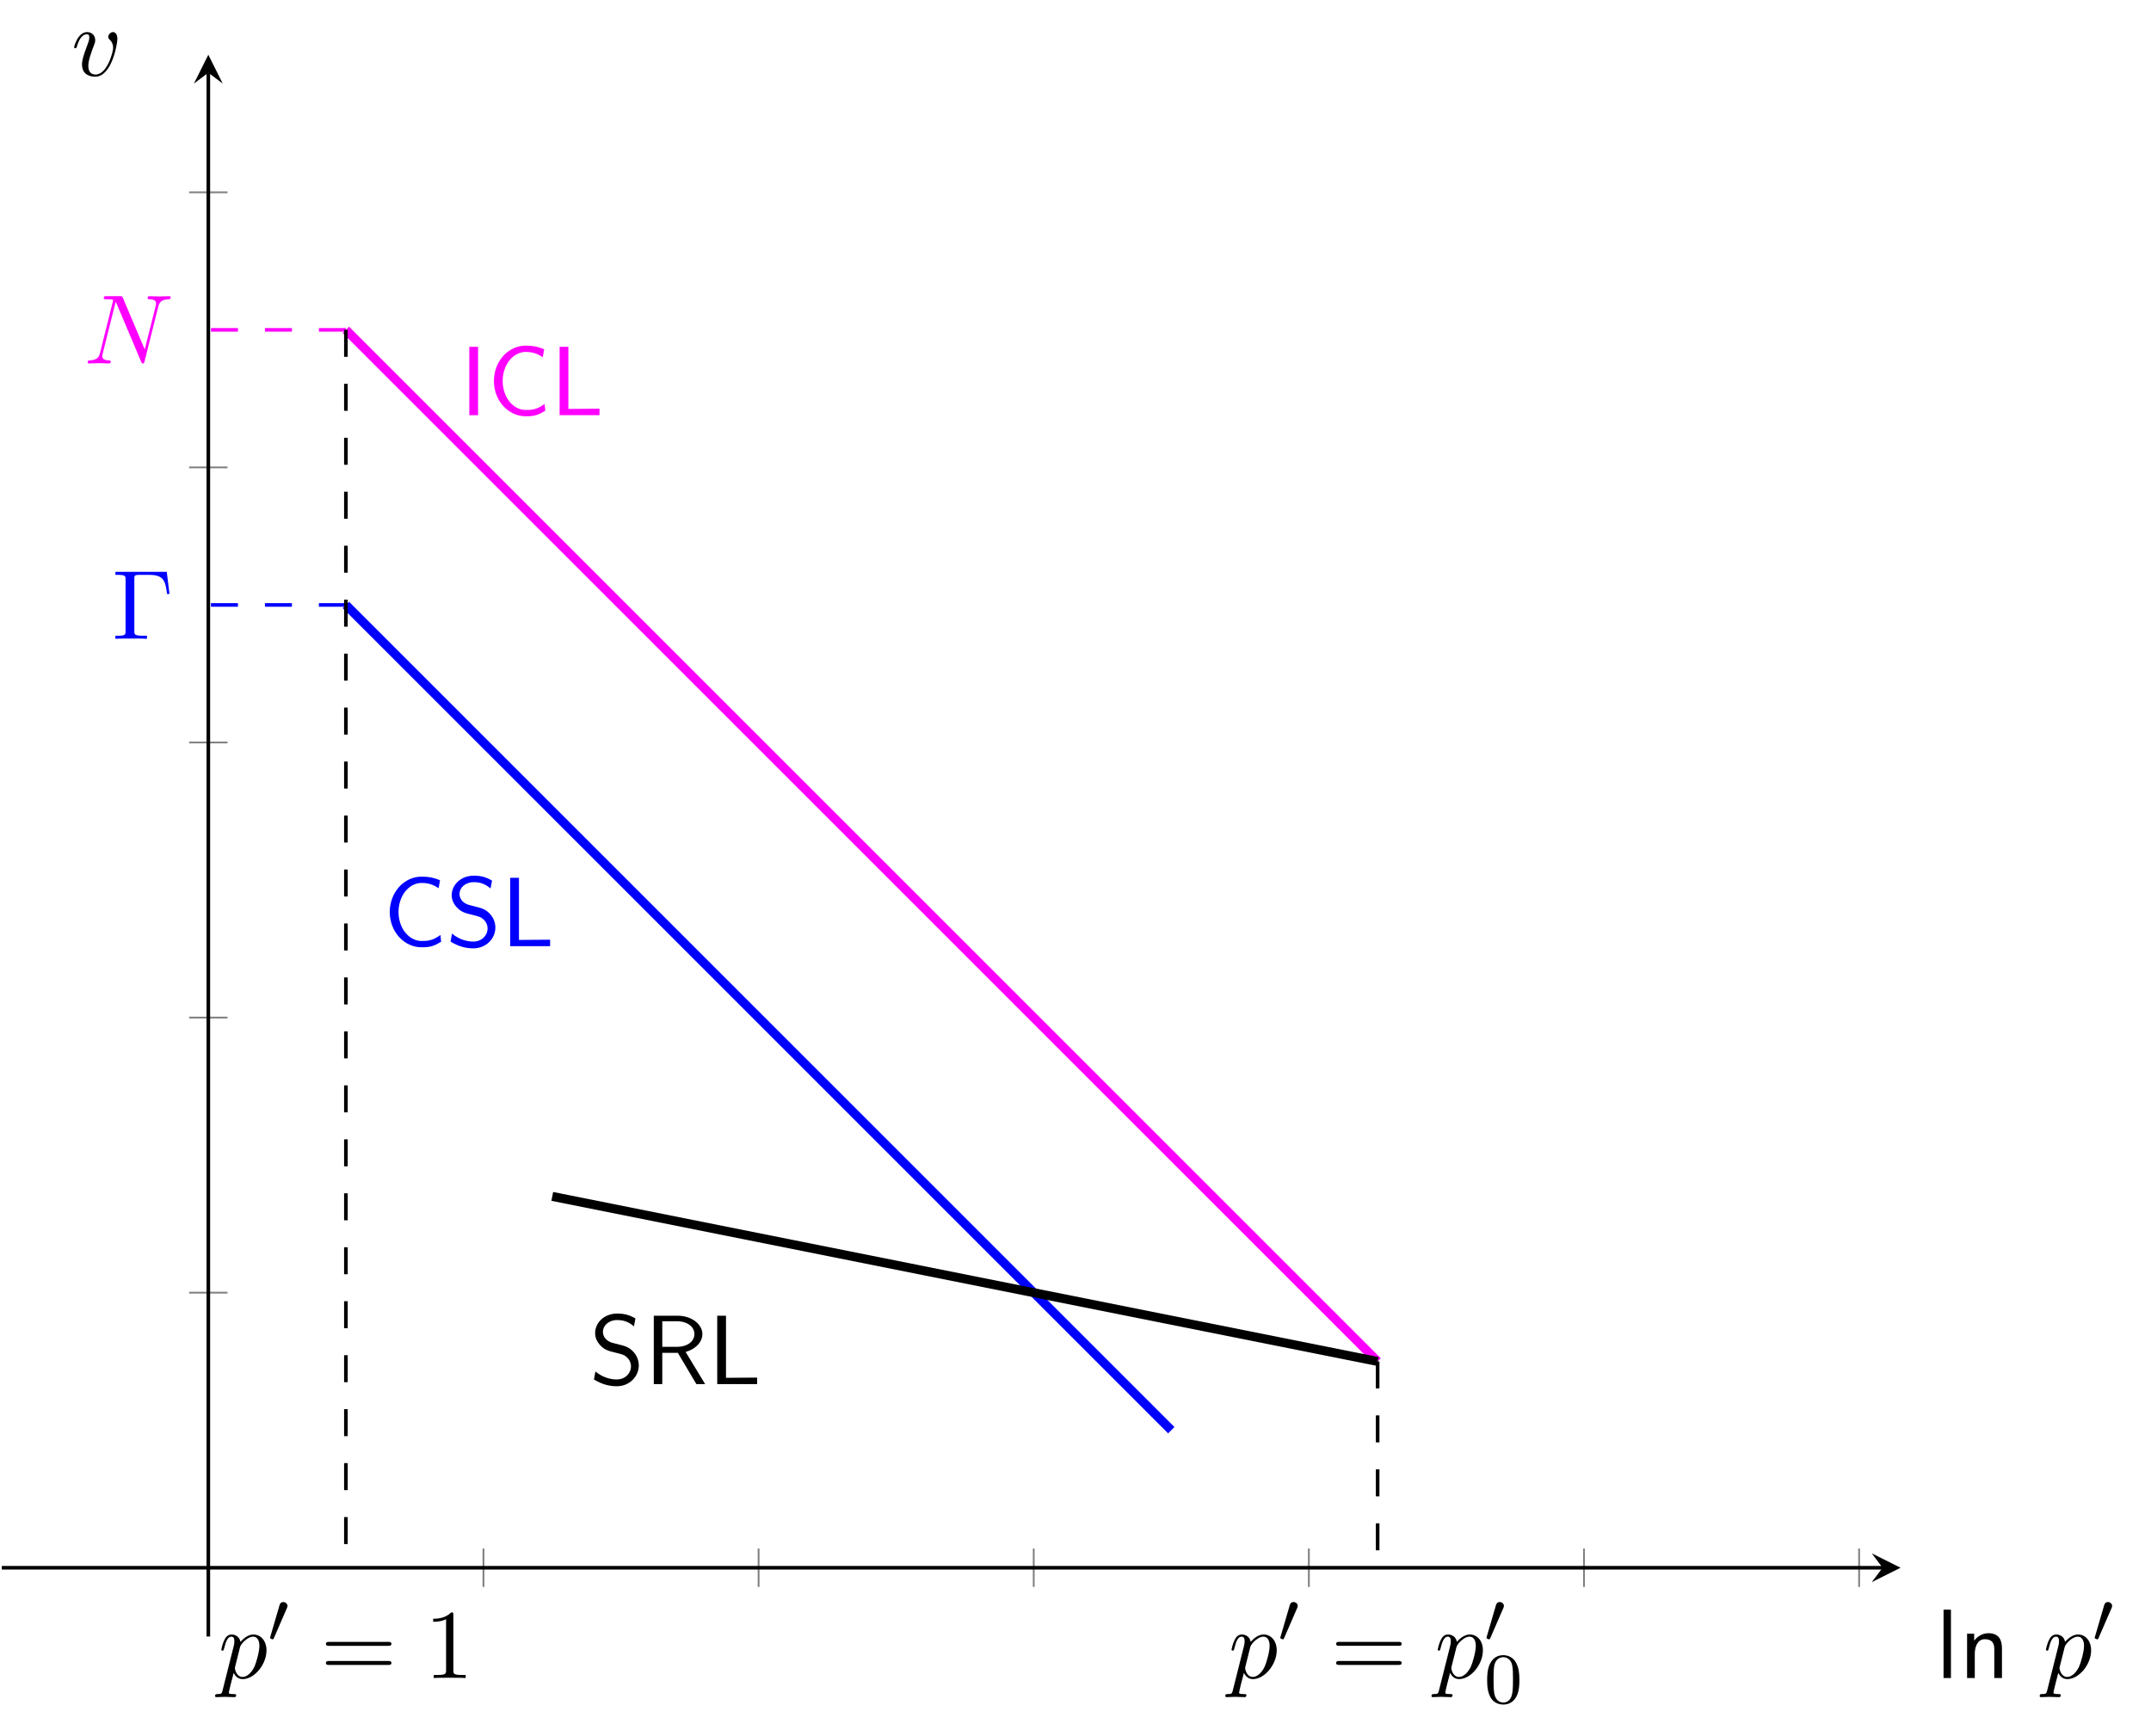 <?xml version='1.0' encoding='UTF-8'?>
<!-- This file was generated by dvisvgm 2.13.3 -->
<svg version='1.1' xmlns='http://www.w3.org/2000/svg' xmlns:xlink='http://www.w3.org/1999/xlink' width='238.158pt' height='192.234pt' viewBox='0 -192.234 238.158 192.234'>
<defs>
<path id='g4-48' d='M3.897-2.542C3.897-3.395 3.81-3.913 3.547-4.423C3.196-5.125 2.55-5.3 2.112-5.3C1.108-5.3 .741-4.551 .63-4.328C.343-3.746 .327-2.957 .327-2.542C.327-2.016 .351-1.211 .733-.574C1.1 .016 1.69 .167 2.112 .167C2.495 .167 3.18 .048 3.579-.741C3.873-1.315 3.897-2.024 3.897-2.542ZM3.188-2.638C3.188-2.168 3.188-1.451 3.092-1.004C2.925-.167 2.375-.056 2.112-.056C1.841-.056 1.291-.183 1.124-1.02C1.036-1.474 1.036-2.224 1.036-2.638C1.036-3.188 1.036-3.746 1.124-4.184C1.291-4.997 1.913-5.077 2.112-5.077C2.383-5.077 2.933-4.941 3.092-4.216C3.188-3.778 3.188-3.18 3.188-2.638Z'/>
<path id='g0-48' d='M2.184-4.025C2.184-4.264 1.961-4.455 1.722-4.455C1.403-4.455 1.323-4.192 1.299-4.097L.287-.638C.279-.622 .247-.502 .247-.502C.247-.399 .494-.327 .55-.327C.598-.327 .63-.359 .669-.446L2.128-3.81C2.144-3.85 2.184-3.937 2.184-4.025Z'/>
<path id='g3-78' d='M9.611-7.331C9.611-7.331 9.611-7.451 9.469-7.451C9.109-7.451 8.727-7.418 8.367-7.418C7.996-7.418 7.615-7.451 7.255-7.451C7.189-7.451 7.058-7.451 7.058-7.233C7.058-7.113 7.167-7.113 7.255-7.113C7.876-7.102 7.996-6.873 7.996-6.633C7.996-6.6 7.975-6.436 7.964-6.404L6.742-1.549L4.331-7.244C4.244-7.44 4.233-7.451 3.982-7.451H2.52C2.302-7.451 2.204-7.451 2.204-7.233C2.204-7.113 2.302-7.113 2.509-7.113C2.564-7.113 3.251-7.113 3.251-7.015L1.789-1.156C1.68-.72 1.495-.371 .611-.338C.545-.338 .425-.327 .425-.12C.425-.044 .48 0 .567 0C.916 0 1.298-.033 1.658-.033C2.029-.033 2.422 0 2.782 0C2.836 0 2.978 0 2.978-.218C2.978-.327 2.88-.338 2.76-.338C2.127-.36 2.04-.6 2.04-.818C2.04-.895 2.051-.949 2.084-1.069L3.524-6.829C3.567-6.764 3.567-6.742 3.622-6.633L6.338-.207C6.415-.022 6.447 0 6.545 0C6.665 0 6.665-.033 6.72-.229L8.247-6.305C8.356-6.742 8.553-7.08 9.425-7.113C9.48-7.113 9.611-7.124 9.611-7.331Z'/>
<path id='g3-112' d='M5.345-3.076C5.345-4.102 4.724-4.822 3.895-4.822C3.349-4.822 2.825-4.429 2.465-4.004C2.356-4.593 1.887-4.822 1.484-4.822C.982-4.822 .775-4.396 .676-4.2C.48-3.829 .338-3.175 .338-3.142C.338-3.033 .469-3.033 .469-3.033C.578-3.033 .589-3.044 .655-3.284C.84-4.058 1.058-4.582 1.451-4.582C1.636-4.582 1.789-4.495 1.789-4.08C1.789-3.829 1.756-3.709 1.713-3.524L.491 1.331C.404 1.702 .382 1.778-.098 1.778C-.229 1.778-.349 1.778-.349 1.985C-.349 2.073-.295 2.116-.207 2.116C.087 2.116 .404 2.084 .709 2.084C1.069 2.084 1.44 2.116 1.789 2.116C1.844 2.116 1.985 2.116 1.985 1.898C1.985 1.778 1.876 1.778 1.724 1.778C1.178 1.778 1.178 1.702 1.178 1.604C1.178 1.473 1.636-.305 1.713-.578C1.855-.262 2.16 .12 2.716 .12C3.982 .12 5.345-1.473 5.345-3.076ZM4.004-1.244C3.633-.48 3.109-.12 2.705-.12C1.985-.12 1.844-1.025 1.844-1.091C1.844-1.091 1.844-1.135 1.876-1.265L2.411-3.404C2.487-3.698 2.782-4.004 2.978-4.167C3.36-4.505 3.676-4.582 3.862-4.582C4.298-4.582 4.56-4.2 4.56-3.556S4.2-1.658 4.004-1.244Z'/>
<path id='g3-118' d='M5.105-4.058C5.105-4.647 4.822-4.822 4.625-4.822C4.353-4.822 4.091-4.538 4.091-4.298C4.091-4.156 4.145-4.091 4.265-3.971C4.495-3.753 4.636-3.469 4.636-3.076C4.636-2.618 3.971-.12 2.695-.12C2.138-.12 1.887-.502 1.887-1.069C1.887-1.68 2.182-2.476 2.52-3.382C2.596-3.567 2.651-3.72 2.651-3.927C2.651-4.418 2.302-4.822 1.756-4.822C.731-4.822 .316-3.24 .316-3.142C.316-3.033 .447-3.033 .447-3.033C.556-3.033 .567-3.055 .622-3.229C.938-4.331 1.407-4.582 1.724-4.582C1.811-4.582 1.996-4.582 1.996-4.233C1.996-3.96 1.887-3.665 1.811-3.469C1.331-2.204 1.189-1.702 1.189-1.233C1.189-.055 2.149 .12 2.651 .12C4.484 .12 5.105-3.491 5.105-4.058Z'/>
<path id='g5-0' d='M6.349-4.964L6.044-7.418H.36V-7.08H.622C1.462-7.08 1.484-6.96 1.484-6.567V-.851C1.484-.458 1.462-.338 .622-.338H.36V0C.742-.033 1.593-.033 2.018-.033C2.465-.033 3.458-.033 3.851 0V-.338H3.491C2.455-.338 2.455-.48 2.455-.862V-6.644C2.455-7.004 2.476-7.08 2.989-7.08H4.113C5.673-7.08 5.902-6.436 6.076-4.964H6.349Z'/>
<path id='g5-49' d='M4.571 0V-.338H4.222C3.24-.338 3.207-.458 3.207-.862V-6.982C3.207-7.244 3.207-7.265 2.956-7.265C2.28-6.567 1.32-6.567 .971-6.567V-6.229C1.189-6.229 1.833-6.229 2.4-6.513V-.862C2.4-.469 2.367-.338 1.385-.338H1.036V0C1.418-.033 2.367-.033 2.804-.033S4.189-.033 4.571 0Z'/>
<path id='g5-61' d='M7.865-3.785C7.865-4.004 7.658-4.004 7.505-4.004H.971C.818-4.004 .611-4.004 .611-3.785S.818-3.567 .982-3.567H7.495C7.658-3.567 7.865-3.567 7.865-3.785ZM7.865-1.669C7.865-1.887 7.658-1.887 7.495-1.887H.982C.818-1.887 .611-1.887 .611-1.669S.818-1.451 .971-1.451H7.505C7.658-1.451 7.865-1.451 7.865-1.669Z'/>
<path id='g6-67' d='M6.404-.491L6.338-1.244C6.022-1.025 5.705-.818 5.335-.709C4.985-.589 4.604-.578 4.233-.578C3.524-.578 2.88-.96 2.433-1.516C1.931-2.16 1.691-2.967 1.691-3.785S1.931-5.422 2.433-6.065C2.88-6.622 3.524-7.004 4.233-7.004C4.56-7.004 4.898-6.971 5.215-6.873C5.542-6.775 5.847-6.611 6.131-6.415L6.284-7.309C5.956-7.44 5.618-7.549 5.269-7.615C4.931-7.68 4.582-7.702 4.233-7.702C3.273-7.702 2.389-7.265 1.745-6.556C1.069-5.793 .72-4.8 .72-3.785S1.069-1.778 1.745-1.025C2.389-.316 3.273 .12 4.233 .12C4.615 .12 4.996 .109 5.367 0C5.738-.098 6.076-.295 6.404-.491Z'/>
<path id='g6-73' d='M1.996 0V-7.571H1.025V0H1.996Z'/>
<path id='g6-76' d='M5.444 0V-.72L2.531-.698H1.996V-7.571H1.025V0H5.444Z'/>
<path id='g6-82' d='M6.731 0L4.571-3.556C5.695-3.884 6.425-4.658 6.425-5.542C6.425-6.622 5.236-7.571 3.676-7.571H1.047V0H1.985V-3.458H3.709L5.76 0H6.731ZM5.542-5.542C5.542-4.767 4.844-4.124 3.556-4.124H1.985V-6.96H3.556C4.822-6.96 5.542-6.316 5.542-5.542Z'/>
<path id='g6-83' d='M5.444-2.062C5.444-2.771 5.105-3.295 4.865-3.556C4.353-4.102 3.993-4.2 2.989-4.451C2.356-4.604 2.182-4.647 1.855-4.931C1.778-4.996 1.473-5.313 1.473-5.793C1.473-6.436 2.062-7.091 3.065-7.091C3.982-7.091 4.505-6.731 4.909-6.393L5.073-7.265C4.473-7.625 3.873-7.811 3.076-7.811C1.56-7.811 .611-6.742 .611-5.662C.611-5.193 .764-4.735 1.2-4.276C1.658-3.785 2.138-3.655 2.782-3.502C3.709-3.273 3.818-3.24 4.124-2.967C4.342-2.782 4.582-2.422 4.582-1.953C4.582-1.233 3.982-.513 2.989-.513C2.542-.513 1.56-.622 .644-1.396L.48-.513C1.44 .087 2.313 .24 3 .24C4.44 .24 5.444-.862 5.444-2.062Z'/>
<path id='g6-108' d='M1.702 0V-7.571H.884V0H1.702Z'/>
<path id='g6-110' d='M4.745 0V-3.251C4.745-3.971 4.582-4.964 3.251-4.964C2.269-4.964 1.735-4.222 1.669-4.135V-4.909H.884V0H1.735V-2.673C1.735-3.393 2.007-4.298 2.836-4.298C3.884-4.298 3.895-3.524 3.895-3.175V0H4.745Z'/>
</defs>
<g id='page2'>
<g stroke-miterlimit='10' transform='matrix(.996 0 0 -.996 .199 -11.008)' fill='#000' stroke='#000' stroke-width='0.4'>
<g stroke='none' transform='matrix(1.004 0 0 -1.004 -.2 -11.049)'/>
<g transform='translate(7.666 .001)' stroke='#000' stroke-miterlimit='10' fill='#000' stroke-width='0.4'>
<g stroke-width='0.2' fill='#808080' stroke='#808080'>
<path d='M 45.878 5.512 L 45.878 9.781 M 76.463 5.512 L 76.463 9.781 M 107.048 5.512 L 107.048 9.781 M 137.633 5.512 L 137.633 9.781 M 168.218 5.512 L 168.218 9.781 M 198.803 5.512 L 198.803 9.781' fill='none'/>
</g>
<g stroke-width='0.2' fill='#808080' stroke='#808080'>
<path d='M 13.158 38.231 L 17.427 38.231 M 13.158 68.816 L 17.427 68.816 M 13.158 99.401 L 17.427 99.401 M 13.158 129.986 L 17.427 129.986 M 13.158 160.571 L 17.427 160.571' fill='none'/>
</g>
<path d='M -7.666 7.646 L 201.41 7.646' fill='none'/>
<g transform='translate(201.41 7.646)'>
<path d=' M 2 0.0 L -1.2 1.6 L 0.0 0.0 L -1.2 -1.6  ' stroke='none'/>
</g>
<path d='M 15.293 -0.001 L 15.293 173.865' fill='none'/>
<g transform='matrix(0 1 -1 0 15.293 173.865)'>
<path d=' M 2 0.0 L -1.2 1.6 L 0.0 0.0 L -1.2 -1.6  ' stroke='none'/>
</g>
<g transform='matrix(1.004 0 0 -1.004 37.812 -20.437)' stroke='none' fill='#000'/>
<g transform='matrix(1.004 0 0 -1.004 68.397 -20.437)' stroke='none' fill='#000'/>
<g transform='matrix(1.004 0 0 -1.004 98.982 -20.437)' stroke='none' fill='#000'/>
<g transform='matrix(1.004 0 0 -1.004 129.567 -20.437)' stroke='none' fill='#000'/>
<g transform='matrix(1.004 0 0 -1.004 160.152 -20.437)' stroke='none' fill='#000'/>
<g transform='matrix(1.004 0 0 -1.004 190.737 -20.437)' stroke='none' fill='#000'/>
<g transform='matrix(1.004 0 0 -1.004 1.243 16.132)' stroke='none' fill='#000'/>
<g transform='matrix(1.004 0 0 -1.004 1.243 46.717)' stroke='none' fill='#000'/>
<g transform='matrix(1.004 0 0 -1.004 1.243 77.302)' stroke='none' fill='#000'/>
<g transform='matrix(1.004 0 0 -1.004 1.243 107.887)' stroke='none' fill='#000'/>
<g transform='matrix(1.004 0 0 -1.004 1.243 138.472)' stroke='none' fill='#000'/>
<g fill='#00f' stroke='#00f' stroke-width='1.0'>
<path d='M 122.34 22.939 L 121.413 23.866 L 120.486 24.792 L 119.56 25.719 L 118.633 26.646 L 117.706 27.573 L 116.779 28.5 L 115.852 29.426 L 114.926 30.353 L 113.999 31.28 L 113.072 32.207 L 112.145 33.134 L 111.218 34.06 L 110.292 34.987 L 109.365 35.914 L 108.438 36.841 L 107.511 37.768 L 106.584 38.694 L 105.658 39.621 L 104.731 40.548 L 103.804 41.475 L 102.877 42.402 L 101.95 43.328 L 101.024 44.255 L 100.097 45.182 L 99.17 46.109 L 98.243 47.036 L 97.316 47.962 L 96.39 48.889 L 95.463 49.816 L 94.536 50.743 L 93.609 51.67 L 92.682 52.596 L 91.756 53.523 L 90.829 54.45 L 89.902 55.377 L 88.975 56.304 L 88.048 57.23 L 87.122 58.157 L 86.195 59.084 L 85.268 60.011 L 84.341 60.938 L 83.414 61.864 L 82.488 62.791 L 81.561 63.718 L 80.634 64.645 L 79.707 65.572 L 78.78 66.498 L 77.854 67.425 L 76.927 68.352 L 76 69.279 L 75.073 70.206 L 74.146 71.132 L 73.22 72.059 L 72.293 72.986 L 71.366 73.913 L 70.439 74.84 L 69.512 75.766 L 68.586 76.693 L 67.659 77.62 L 66.732 78.547 L 65.805 79.474 L 64.878 80.4 L 63.952 81.327 L 63.025 82.254 L 62.098 83.181 L 61.171 84.108 L 60.244 85.034 L 59.318 85.961 L 58.391 86.888 L 57.464 87.815 L 56.537 88.742 L 55.61 89.668 L 54.684 90.595 L 53.757 91.522 L 52.83 92.449 L 51.903 93.376 L 50.976 94.302 L 50.05 95.229 L 49.123 96.156 L 48.196 97.083 L 47.269 98.01 L 46.342 98.936 L 45.416 99.863 L 44.489 100.79 L 43.562 101.717 L 42.635 102.644 L 41.708 103.57 L 40.782 104.497 L 39.855 105.424 L 38.928 106.351 L 38.001 107.278 L 37.074 108.204 L 36.148 109.131 L 35.221 110.058 L 34.294 110.985 L 33.367 111.912 L 32.44 112.838 L 31.514 113.765 L 30.587 114.692' fill='none'/>
<g transform='matrix(1.004 0 0 -1.004 26.671 54.647)' stroke='none' fill='#00f'>
<use x='8.036' y='-22.017' xlink:href='#g6-67'/>
<use x='15.005' y='-22.017' xlink:href='#g6-83'/>
<use x='21.066' y='-22.017' xlink:href='#g6-76'/>
</g>
</g>
<g fill='#f0f' stroke='#f0f' stroke-width='1.0'>
<path d='M 145.279 30.585 L 144.12 31.744 L 142.962 32.902 L 141.803 34.061 L 140.645 35.219 L 139.486 36.378 L 138.328 37.536 L 137.169 38.695 L 136.011 39.853 L 134.852 41.012 L 133.694 42.17 L 132.535 43.329 L 131.377 44.487 L 130.218 45.646 L 129.06 46.804 L 127.901 47.963 L 126.743 49.121 L 125.584 50.28 L 124.426 51.438 L 123.267 52.597 L 122.109 53.755 L 120.95 54.914 L 119.792 56.072 L 118.633 57.231 L 117.475 58.389 L 116.316 59.548 L 115.157 60.706 L 113.999 61.865 L 112.84 63.023 L 111.682 64.182 L 110.523 65.34 L 109.365 66.499 L 108.206 67.657 L 107.048 68.816 L 105.889 69.975 L 104.731 71.133 L 103.572 72.292 L 102.414 73.45 L 101.255 74.609 L 100.097 75.767 L 98.938 76.926 L 97.78 78.084 L 96.621 79.243 L 95.463 80.401 L 94.304 81.56 L 93.146 82.718 L 91.987 83.877 L 90.829 85.035 L 89.67 86.194 L 88.512 87.352 L 87.353 88.511 L 86.195 89.669 L 85.036 90.828 L 83.878 91.986 L 82.719 93.145 L 81.561 94.303 L 80.402 95.462 L 79.244 96.62 L 78.085 97.779 L 76.926 98.937 L 75.768 100.096 L 74.609 101.254 L 73.451 102.413 L 72.292 103.571 L 71.134 104.73 L 69.975 105.888 L 68.817 107.047 L 67.658 108.206 L 66.5 109.364 L 65.341 110.523 L 64.183 111.681 L 63.024 112.84 L 61.866 113.998 L 60.707 115.157 L 59.549 116.315 L 58.39 117.474 L 57.232 118.632 L 56.073 119.791 L 54.915 120.949 L 53.756 122.108 L 52.598 123.266 L 51.439 124.425 L 50.281 125.583 L 49.122 126.742 L 47.964 127.9 L 46.805 129.059 L 45.647 130.217 L 44.488 131.376 L 43.33 132.534 L 42.171 133.693 L 41.013 134.851 L 39.854 136.01 L 38.696 137.168 L 37.537 138.327 L 36.378 139.485 L 35.22 140.644 L 34.061 141.802 L 32.903 142.961 L 31.744 144.119 L 30.586 145.278' fill='none'/>
<g transform='matrix(1.004 0 0 -1.004 35.206 113.686)' stroke='none' fill='#f0f'>
<use x='8.036' y='-22.017' xlink:href='#g6-73'/>
<use x='11.066' y='-22.017' xlink:href='#g6-67'/>
<use x='18.036' y='-22.017' xlink:href='#g6-76'/>
</g>
</g>
<g fill='#000' stroke='#000' stroke-width='1.0'>
<path d='M 145.279 30.585 L 144.352 30.77 L 143.425 30.956 L 142.498 31.141 L 141.572 31.326 L 140.645 31.512 L 139.718 31.697 L 138.791 31.883 L 137.864 32.068 L 136.938 32.253 L 136.011 32.439 L 135.084 32.624 L 134.157 32.809 L 133.23 32.995 L 132.304 33.18 L 131.377 33.365 L 130.45 33.551 L 129.523 33.736 L 128.596 33.922 L 127.67 34.107 L 126.743 34.292 L 125.816 34.478 L 124.889 34.663 L 123.962 34.848 L 123.036 35.034 L 122.109 35.219 L 121.182 35.404 L 120.255 35.59 L 119.328 35.775 L 118.402 35.96 L 117.475 36.146 L 116.548 36.331 L 115.621 36.517 L 114.694 36.702 L 113.768 36.887 L 112.841 37.073 L 111.914 37.258 L 110.987 37.443 L 110.06 37.629 L 109.134 37.814 L 108.207 37.999 L 107.28 38.185 L 106.353 38.37 L 105.426 38.556 L 104.5 38.741 L 103.573 38.926 L 102.646 39.112 L 101.719 39.297 L 100.792 39.482 L 99.866 39.668 L 98.939 39.853 L 98.012 40.038 L 97.085 40.224 L 96.158 40.409 L 95.232 40.594 L 94.305 40.78 L 93.378 40.965 L 92.451 41.151 L 91.524 41.336 L 90.598 41.521 L 89.671 41.707 L 88.744 41.892 L 87.817 42.077 L 86.89 42.263 L 85.964 42.448 L 85.037 42.633 L 84.11 42.819 L 83.183 43.004 L 82.256 43.19 L 81.33 43.375 L 80.403 43.56 L 79.476 43.746 L 78.549 43.931 L 77.622 44.116 L 76.696 44.302 L 75.769 44.487 L 74.842 44.672 L 73.915 44.858 L 72.988 45.043 L 72.062 45.228 L 71.135 45.414 L 70.208 45.599 L 69.281 45.785 L 68.354 45.97 L 67.428 46.155 L 66.501 46.341 L 65.574 46.526 L 64.647 46.711 L 63.72 46.897 L 62.794 47.082 L 61.867 47.267 L 60.94 47.453 L 60.013 47.638 L 59.086 47.824 L 58.16 48.009 L 57.233 48.194 L 56.306 48.38 L 55.379 48.565 L 54.452 48.75 L 53.526 48.936' fill='none'/>
<g transform='matrix(1.004 0 0 -1.004 49.61 5.962)' stroke='none' fill='#000'>
<use x='8.036' y='-22.017' xlink:href='#g6-83'/>
<use x='14.096' y='-22.017' xlink:href='#g6-82'/>
<use x='21.141' y='-22.017' xlink:href='#g6-76'/>
</g>
</g>
<g stroke-dasharray='3.0,3.0' stroke-dashoffset='0.0' fill='#00f' stroke='#00f'>
<path d='M 30.585 114.694 L 30.431 114.694 L 30.276 114.694 L 30.122 114.694 L 29.967 114.694 L 29.813 114.694 L 29.658 114.694 L 29.504 114.694 L 29.349 114.694 L 29.195 114.694 L 29.04 114.694 L 28.886 114.694 L 28.732 114.694 L 28.577 114.694 L 28.423 114.694 L 28.268 114.694 L 28.114 114.694 L 27.959 114.694 L 27.805 114.694 L 27.65 114.694 L 27.496 114.694 L 27.341 114.694 L 27.187 114.694 L 27.033 114.694 L 26.878 114.694 L 26.724 114.694 L 26.569 114.694 L 26.415 114.694 L 26.26 114.694 L 26.106 114.694 L 25.951 114.694 L 25.797 114.694 L 25.642 114.694 L 25.488 114.694 L 25.334 114.694 L 25.179 114.694 L 25.025 114.694 L 24.87 114.694 L 24.716 114.694 L 24.561 114.694 L 24.407 114.694 L 24.252 114.694 L 24.098 114.694 L 23.943 114.694 L 23.789 114.694 L 23.634 114.694 L 23.48 114.694 L 23.326 114.694 L 23.171 114.694 L 23.017 114.694 L 22.862 114.694 L 22.708 114.694 L 22.553 114.694 L 22.399 114.694 L 22.244 114.694 L 22.09 114.694 L 21.935 114.694 L 21.781 114.694 L 21.627 114.694 L 21.472 114.694 L 21.318 114.694 L 21.163 114.694 L 21.009 114.694 L 20.854 114.694 L 20.7 114.694 L 20.545 114.694 L 20.391 114.694 L 20.236 114.694 L 20.082 114.694 L 19.928 114.694 L 19.773 114.694 L 19.619 114.694 L 19.464 114.694 L 19.31 114.694 L 19.155 114.694 L 19.001 114.694 L 18.846 114.694 L 18.692 114.694 L 18.537 114.694 L 18.383 114.694 L 18.229 114.694 L 18.074 114.694 L 17.92 114.694 L 17.765 114.694 L 17.611 114.694 L 17.456 114.694 L 17.302 114.694 L 17.147 114.694 L 16.993 114.694 L 16.838 114.694 L 16.684 114.694 L 16.53 114.694 L 16.375 114.694 L 16.221 114.694 L 16.066 114.694 L 15.912 114.694 L 15.757 114.694 L 15.603 114.694 L 15.448 114.694 L 15.294 114.694' fill='none'/>
<g transform='matrix(1.004 0 0 -1.004 -3.465 88.823)' stroke='none' fill='#00f'>
<use x='8.036' y='-22.017' xlink:href='#g5-0'/>
</g>
</g>
<g stroke-dasharray='3.0,3.0' stroke-dashoffset='0.0' fill='#f0f' stroke='#f0f'>
<path d='M 30.585 145.279 L 30.431 145.279 L 30.276 145.279 L 30.122 145.279 L 29.967 145.279 L 29.813 145.279 L 29.658 145.279 L 29.504 145.279 L 29.349 145.279 L 29.195 145.279 L 29.04 145.279 L 28.886 145.279 L 28.732 145.279 L 28.577 145.279 L 28.423 145.279 L 28.268 145.279 L 28.114 145.279 L 27.959 145.279 L 27.805 145.279 L 27.65 145.279 L 27.496 145.279 L 27.341 145.279 L 27.187 145.279 L 27.033 145.279 L 26.878 145.279 L 26.724 145.279 L 26.569 145.279 L 26.415 145.279 L 26.26 145.279 L 26.106 145.279 L 25.951 145.279 L 25.797 145.279 L 25.642 145.279 L 25.488 145.279 L 25.334 145.279 L 25.179 145.279 L 25.025 145.279 L 24.87 145.279 L 24.716 145.279 L 24.561 145.279 L 24.407 145.279 L 24.252 145.279 L 24.098 145.279 L 23.943 145.279 L 23.789 145.279 L 23.634 145.279 L 23.48 145.279 L 23.326 145.279 L 23.171 145.279 L 23.017 145.279 L 22.862 145.279 L 22.708 145.279 L 22.553 145.279 L 22.399 145.279 L 22.244 145.279 L 22.09 145.279 L 21.935 145.279 L 21.781 145.279 L 21.627 145.279 L 21.472 145.279 L 21.318 145.279 L 21.163 145.279 L 21.009 145.279 L 20.854 145.279 L 20.7 145.279 L 20.545 145.279 L 20.391 145.279 L 20.236 145.279 L 20.082 145.279 L 19.928 145.279 L 19.773 145.279 L 19.619 145.279 L 19.464 145.279 L 19.31 145.279 L 19.155 145.279 L 19.001 145.279 L 18.846 145.279 L 18.692 145.279 L 18.537 145.279 L 18.383 145.279 L 18.229 145.279 L 18.074 145.279 L 17.92 145.279 L 17.765 145.279 L 17.611 145.279 L 17.456 145.279 L 17.302 145.279 L 17.147 145.279 L 16.993 145.279 L 16.838 145.279 L 16.684 145.279 L 16.53 145.279 L 16.375 145.279 L 16.221 145.279 L 16.066 145.279 L 15.912 145.279 L 15.757 145.279 L 15.603 145.279 L 15.448 145.279 L 15.294 145.279' fill='none'/>
<g transform='matrix(1.004 0 0 -1.004 -6.613 119.438)' stroke='none' fill='#f0f'>
<use x='8.036' y='-22.017' xlink:href='#g3-78'/>
</g>
</g>
<g stroke-dasharray='3.0,3.0' stroke-dashoffset='0.0' fill='#000' stroke='#000'>
<path d='M 145.279 30.585 L 145.279 30.353 L 145.279 30.122 L 145.279 29.89 L 145.279 29.658 L 145.279 29.427 L 145.279 29.195 L 145.279 28.963 L 145.279 28.732 L 145.279 28.5 L 145.279 28.268 L 145.279 28.037 L 145.279 27.805 L 145.279 27.573 L 145.279 27.341 L 145.279 27.11 L 145.279 26.878 L 145.279 26.646 L 145.279 26.415 L 145.279 26.183 L 145.279 25.951 L 145.279 25.72 L 145.279 25.488 L 145.279 25.256 L 145.279 25.025 L 145.279 24.793 L 145.279 24.561 L 145.279 24.33 L 145.279 24.098 L 145.279 23.866 L 145.279 23.635 L 145.279 23.403 L 145.279 23.171 L 145.279 22.94 L 145.279 22.708 L 145.279 22.476 L 145.279 22.244 L 145.279 22.013 L 145.279 21.781 L 145.279 21.549 L 145.279 21.318 L 145.279 21.086 L 145.279 20.854 L 145.279 20.623 L 145.279 20.391 L 145.279 20.159 L 145.279 19.928 L 145.279 19.696 L 145.279 19.464 L 145.279 19.233 L 145.279 19.001 L 145.279 18.769 L 145.279 18.538 L 145.279 18.306 L 145.279 18.074 L 145.279 17.843 L 145.279 17.611 L 145.279 17.379 L 145.279 17.147 L 145.279 16.916 L 145.279 16.684 L 145.279 16.452 L 145.279 16.221 L 145.279 15.989 L 145.279 15.757 L 145.279 15.526 L 145.279 15.294 L 145.279 15.062 L 145.279 14.831 L 145.279 14.599 L 145.279 14.367 L 145.279 14.136 L 145.279 13.904 L 145.279 13.672 L 145.279 13.441 L 145.279 13.209 L 145.279 12.977 L 145.279 12.746 L 145.279 12.514 L 145.279 12.282 L 145.279 12.05 L 145.279 11.819 L 145.279 11.587 L 145.279 11.355 L 145.279 11.124 L 145.279 10.892 L 145.279 10.66 L 145.279 10.429 L 145.279 10.197 L 145.279 9.965 L 145.279 9.734 L 145.279 9.502 L 145.279 9.27 L 145.279 9.039 L 145.279 8.807 L 145.279 8.575 L 145.279 8.344 L 145.279 8.112 L 145.279 7.88 L 145.279 7.649' fill='none'/>
<g transform='matrix(1.004 0 0 -1.004 120.626 -26.719)' stroke='none' fill='#000'>
<use x='8.036' y='-22.017' xlink:href='#g3-112'/>
<use x='13.524' y='-25.976' xlink:href='#g0-48'/>
<use x='19.349' y='-22.017' xlink:href='#g5-61'/>
<use x='30.865' y='-22.017' xlink:href='#g3-112'/>
<use x='36.353' y='-25.976' xlink:href='#g0-48'/>
<use x='36.353' y='-19.246' xlink:href='#g4-48'/>
</g>
</g>
<g stroke-dasharray='3.0,3.0' stroke-dashoffset='0.0' fill='#000' stroke='#000'>
<path d='M 30.585 145.279 L 30.585 143.889 L 30.585 142.498 L 30.585 141.108 L 30.585 139.718 L 30.585 138.328 L 30.585 136.937 L 30.585 135.547 L 30.585 134.157 L 30.585 132.767 L 30.585 131.377 L 30.585 129.986 L 30.585 128.596 L 30.585 127.206 L 30.585 125.816 L 30.585 124.425 L 30.585 123.035 L 30.585 121.645 L 30.585 120.255 L 30.585 118.865 L 30.585 117.474 L 30.585 116.084 L 30.585 114.694 L 30.585 113.304 L 30.585 111.913 L 30.585 110.523 L 30.585 109.133 L 30.585 107.743 L 30.585 106.353 L 30.585 104.962 L 30.585 103.572 L 30.585 102.182 L 30.585 100.792 L 30.585 99.401 L 30.585 98.011 L 30.585 96.621 L 30.585 95.231 L 30.585 93.84 L 30.585 92.45 L 30.585 91.06 L 30.585 89.67 L 30.585 88.28 L 30.585 86.889 L 30.585 85.499 L 30.585 84.109 L 30.585 82.719 L 30.585 81.328 L 30.585 79.938 L 30.585 78.548 L 30.585 77.158 L 30.585 75.768 L 30.585 74.377 L 30.585 72.987 L 30.585 71.597 L 30.585 70.207 L 30.585 68.816 L 30.585 67.426 L 30.585 66.036 L 30.585 64.646 L 30.585 63.255 L 30.585 61.865 L 30.585 60.475 L 30.585 59.085 L 30.585 57.695 L 30.585 56.304 L 30.585 54.914 L 30.585 53.524 L 30.585 52.134 L 30.585 50.743 L 30.585 49.353 L 30.585 47.963 L 30.585 46.573 L 30.585 45.183 L 30.585 43.792 L 30.585 42.402 L 30.585 41.012 L 30.585 39.622 L 30.585 38.231 L 30.585 36.841 L 30.585 35.451 L 30.585 34.061 L 30.585 32.671 L 30.585 31.28 L 30.585 29.89 L 30.585 28.5 L 30.585 27.11 L 30.585 25.719 L 30.585 24.329 L 30.585 22.939 L 30.585 21.549 L 30.585 20.158 L 30.585 18.768 L 30.585 17.378 L 30.585 15.988 L 30.585 14.598 L 30.585 13.207 L 30.585 11.817 L 30.585 10.427 L 30.585 9.037 L 30.585 7.646' fill='none'/>
<g transform='matrix(1.004 0 0 -1.004 8.324 -26.721)' stroke='none' fill='#000'>
<use x='8.036' y='-22.017' xlink:href='#g3-112'/>
<use x='13.524' y='-25.976' xlink:href='#g0-48'/>
<use x='19.349' y='-22.017' xlink:href='#g5-61'/>
<use x='30.865' y='-22.017' xlink:href='#g5-49'/>
</g>
</g>
<g transform='matrix(1.004 0 0 -1.004 199.232 -26.72)' stroke='none' fill='#000'>
<use x='8.036' y='-22.017' xlink:href='#g6-108'/>
<use x='10.642' y='-22.017' xlink:href='#g6-110'/>
<use x='19.914' y='-22.017' xlink:href='#g3-112'/>
<use x='25.403' y='-25.976' xlink:href='#g0-48'/>
</g>
<g transform='matrix(1.004 0 0 -1.004 -8.011 151.44)' stroke='none' fill='#000'>
<use x='8.036' y='-22.017' xlink:href='#g3-118'/>
</g>
</g>
</g>
</g>
</svg>